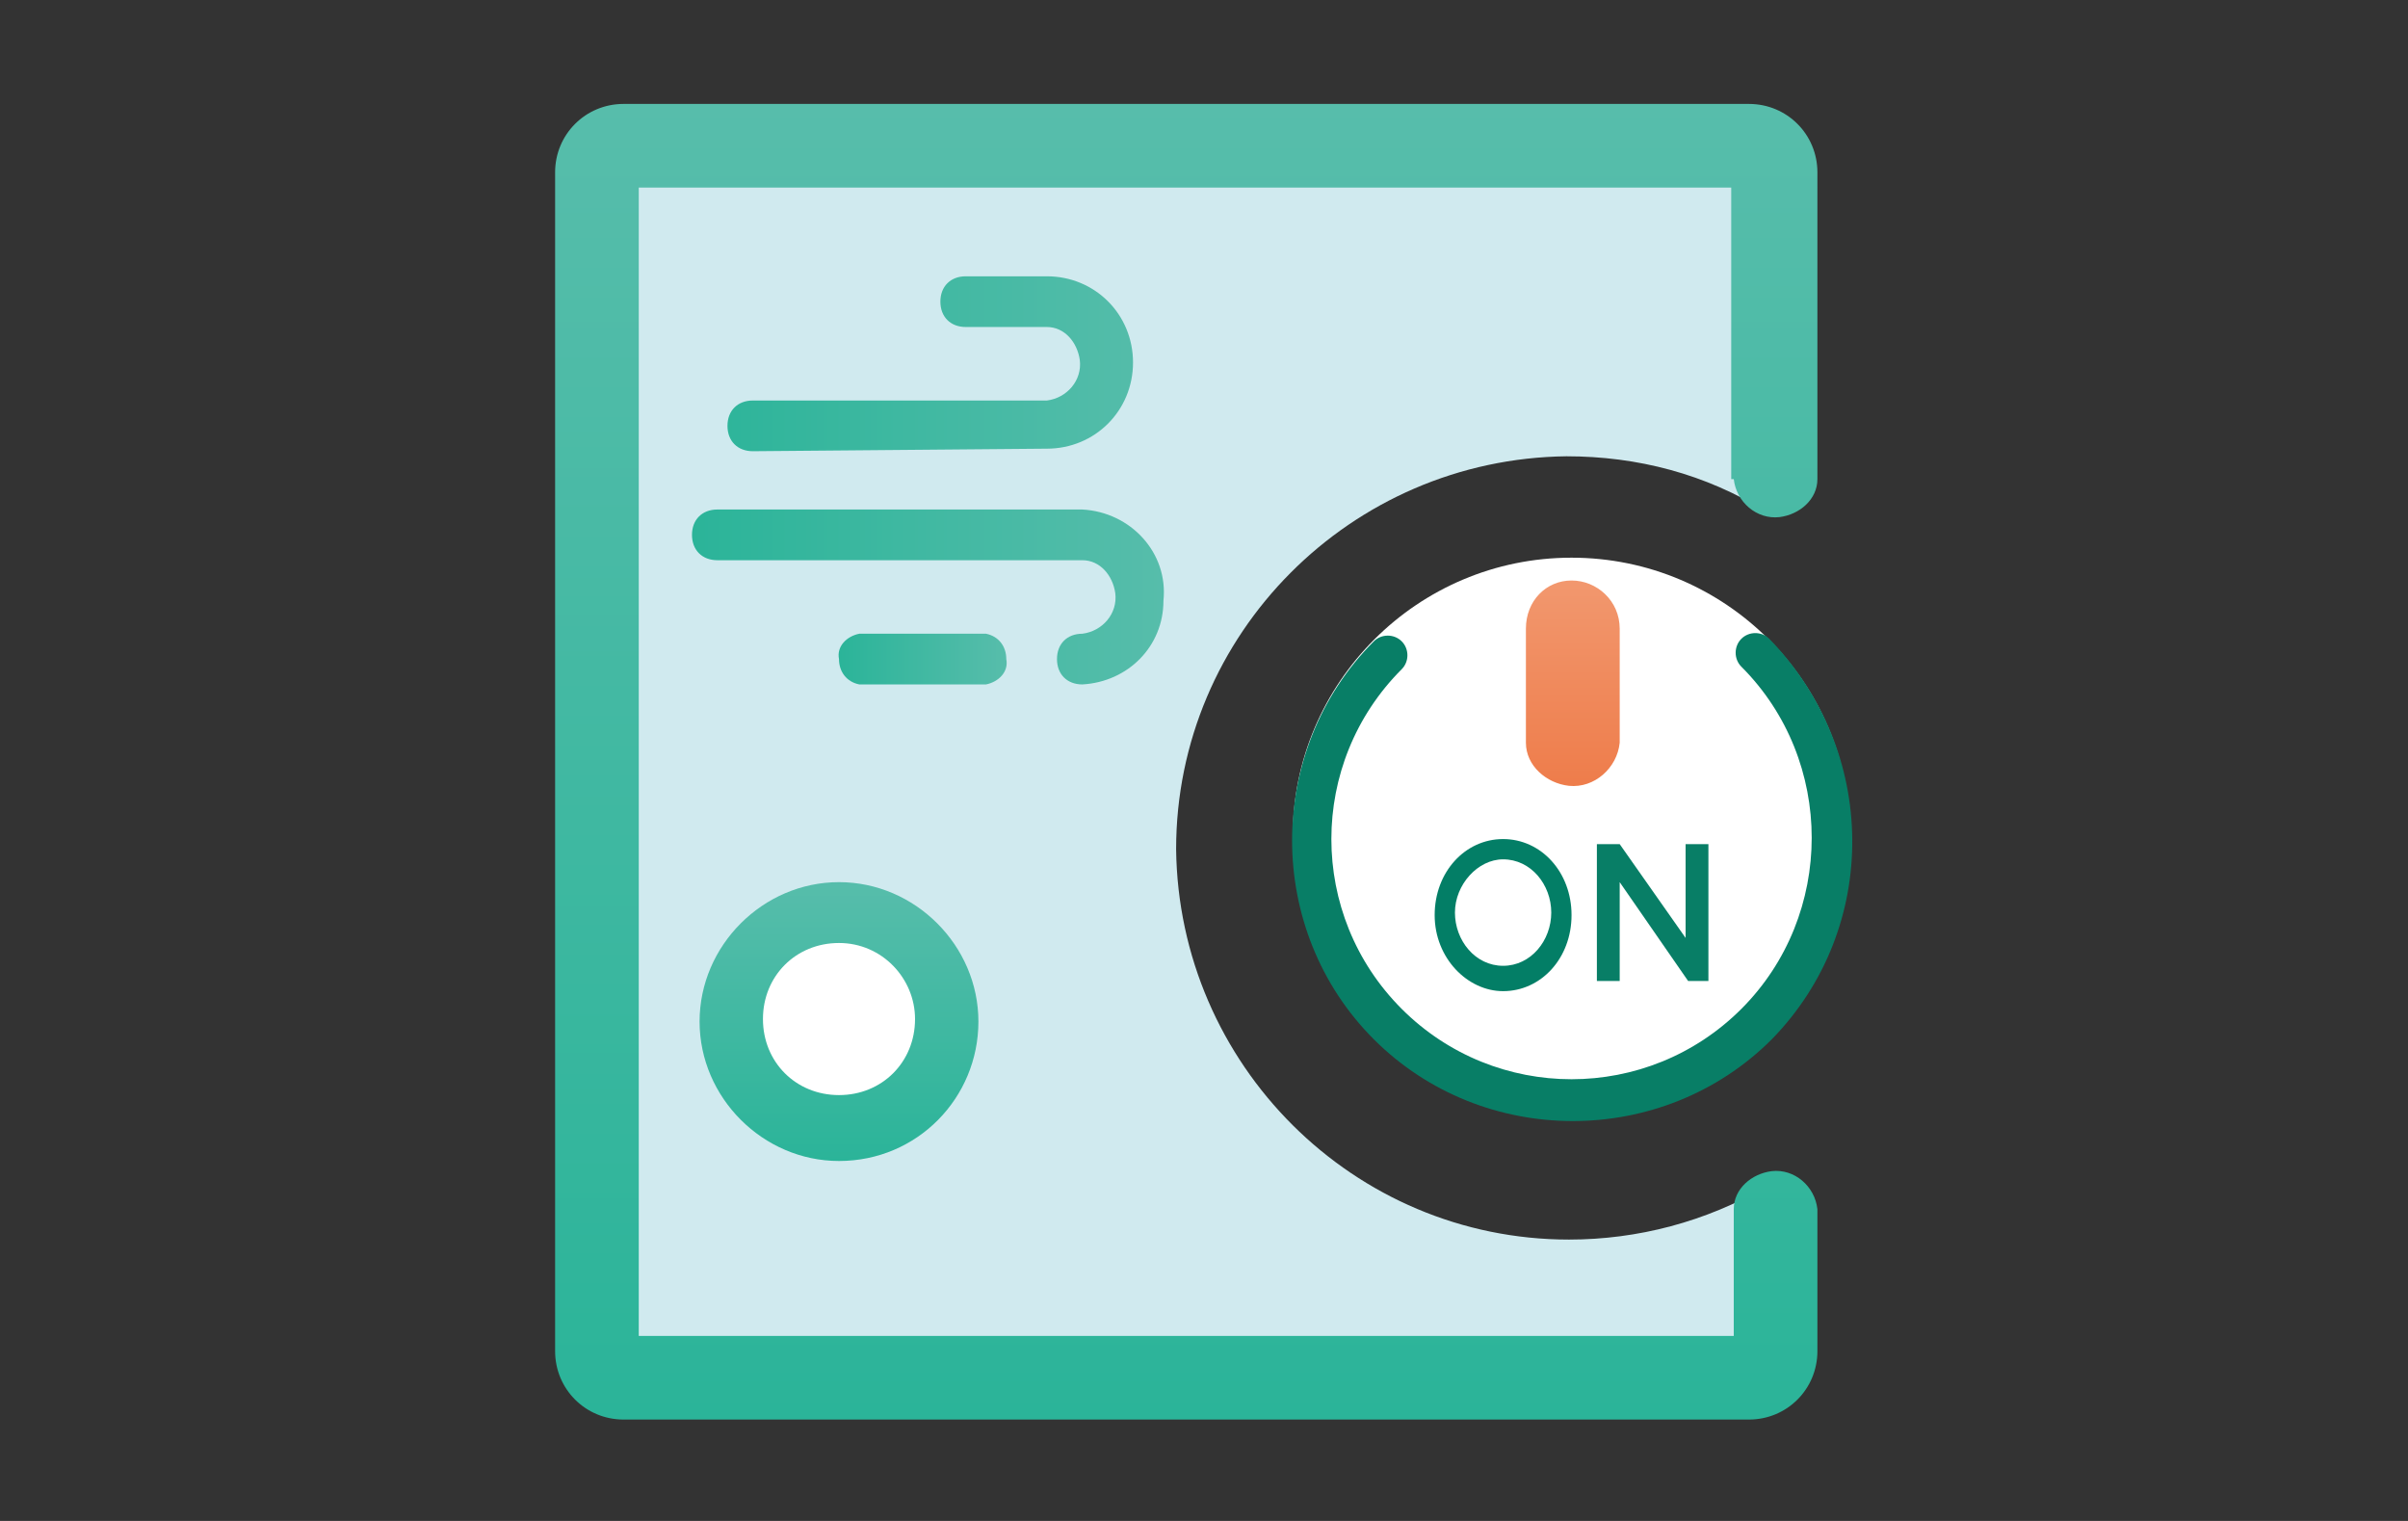 <?xml version="1.0" encoding="utf-8"?>
<!-- Generator: Adobe Illustrator 25.3.1, SVG Export Plug-In . SVG Version: 6.00 Build 0)  -->
<svg version="1.1" id="图层_1" xmlns="http://www.w3.org/2000/svg" xmlns:xlink="http://www.w3.org/1999/xlink" x="0px" y="0px"
	 viewBox="0 0 95 60" style="enable-background:new 0 0 95 60;" xml:space="preserve">
<rect x="0" y="0" width="95" height="60" fill="#333333" stroke="none"/>
<style type="text/css">
	.st0{fill:#D0EAEF;}
	.st1{fill:url(#SVGID_1_);}
	.st2{fill:url(#SVGID_2_);}
	.st3{fill:url(#SVGID_3_);}
	.st4{fill:url(#SVGID_4_);}
	.st5{fill:#FFFFFF;}
	.st6{fill:#087E66;}
	.st7{fill:url(#SVGID_5_);}
	.st8{fill:#037E66;}
</style>
<path class="st0" d="M61.9,48.9c-8.5,0-15.4-6.9-15.5-15.4c0-8.5,6.9-15.4,15.4-15.5c2.8,0,5.5,0.7,7.9,2.2V6H23.9v47.8h45.8v-7
	C67.3,48.2,64.6,48.9,61.9,48.9z"/>
<linearGradient id="SVGID_1_" gradientUnits="userSpaceOnUse" x1="46.79" y1="6.07" x2="46.79" y2="57.93" gradientTransform="matrix(1 0 0 -1 0 62)">
	<stop  offset="0" style="stop-color:#2BB499"/>
	<stop  offset="1" style="stop-color:#57BDAB"/>
</linearGradient>
<path class="st1" d="M68.4,18.9c0.1,0.9,0.9,1.6,1.8,1.5c0.8-0.1,1.5-0.7,1.5-1.5V6.8c0-1.5-1.2-2.7-2.7-2.7c0,0,0,0,0,0H24.6
	c-1.5,0-2.7,1.2-2.7,2.7c0,0,0,0,0,0v46.5c0,1.5,1.2,2.7,2.7,2.7c0,0,0,0,0,0H69c1.5,0,2.7-1.2,2.7-2.7c0,0,0,0,0,0v-5.6
	c-0.1-0.9-0.9-1.6-1.8-1.5c-0.8,0.1-1.5,0.7-1.5,1.5v5H25.2V7.4h43.1V18.9z"/>
<linearGradient id="SVGID_2_" gradientUnits="userSpaceOnUse" x1="27.3" y1="43.07" x2="46.15" y2="43.07" gradientTransform="matrix(1 0 0 -1 0 62)">
	<stop  offset="0" style="stop-color:#2BB499"/>
	<stop  offset="1" style="stop-color:#57BDAB"/>
</linearGradient>
<path class="st2" d="M42.7,27c-0.6,0-1-0.4-1-1s0.4-1,1-1c0.8-0.1,1.4-0.8,1.3-1.6c-0.1-0.7-0.6-1.3-1.3-1.3H28.3c-0.6,0-1-0.4-1-1
	s0.4-1,1-1h14.4c1.9,0.1,3.4,1.7,3.2,3.6C45.9,25.5,44.5,26.9,42.7,27L42.7,27L42.7,27z M29.7,17.8c-0.6,0-1-0.4-1-1s0.4-1,1-1h11.6
	c0.8-0.1,1.4-0.8,1.3-1.6c-0.1-0.7-0.6-1.3-1.3-1.3h-3.2c-0.6,0-1-0.4-1-1s0.4-1,1-1h3.2c1.9,0,3.4,1.5,3.4,3.4s-1.5,3.4-3.4,3.4
	l0,0L29.7,17.8L29.7,17.8z"/>
<linearGradient id="SVGID_3_" gradientUnits="userSpaceOnUse" x1="33.13" y1="36" x2="39.66" y2="36" gradientTransform="matrix(1 0 0 -1 0 62)">
	<stop  offset="0" style="stop-color:#2BB499"/>
	<stop  offset="1" style="stop-color:#57BDAB"/>
</linearGradient>
<path class="st3" d="M33.9,27c-0.5-0.1-0.8-0.5-0.8-1c-0.1-0.5,0.3-0.9,0.8-1h5c0.5,0.1,0.8,0.5,0.8,1c0.1,0.5-0.3,0.9-0.8,1H33.9z"
	/>
<linearGradient id="SVGID_4_" gradientUnits="userSpaceOnUse" x1="33.13" y1="16.24" x2="33.13" y2="27.28" gradientTransform="matrix(1 0 0 -1 0 62)">
	<stop  offset="0" style="stop-color:#2BB499"/>
	<stop  offset="1" style="stop-color:#57BDAB"/>
</linearGradient>
<path class="st4" d="M33.1,45.8c-3,0-5.5-2.5-5.5-5.5c0-3,2.5-5.5,5.5-5.5s5.5,2.5,5.5,5.5S36.2,45.8,33.1,45.8L33.1,45.8z"/>
<path class="st5" d="M33.1,37.2c-1.7,0-3,1.3-3,3s1.3,3,3,3c1.7,0,3-1.3,3-3l0,0C36.1,38.6,34.8,37.2,33.1,37.2z"/>
<circle class="st5" cx="62" cy="33" r="11"/>
<path class="st6" d="M69.8,25.2c-0.3-0.3-0.8-0.3-1.1,0c0,0,0,0,0,0c-0.3,0.3-0.3,0.8,0,1.1c0,0,0,0,0,0c3.7,3.7,3.7,9.8,0,13.5
	s-9.7,3.7-13.4,0c-3.7-3.7-3.7-9.7,0-13.4l0,0c0.3-0.3,0.3-0.8,0-1.1c0,0,0,0,0,0c-0.3-0.3-0.8-0.3-1.1,0l0,0l0,0
	c-4.3,4.3-4.3,11.4,0,15.7s11.4,4.3,15.7,0C74.2,36.6,74.1,29.6,69.8,25.2L69.8,25.2z"/>
<path class="st6" d="M67.4,38.7h-0.8l-2.7-3.9v3.9H63v-5.4h0.9l2.6,3.7v-3.7h0.9L67.4,38.7z"/>
<linearGradient id="SVGID_5_" gradientUnits="userSpaceOnUse" x1="62.05" y1="30.55" x2="62.05" y2="39.509" gradientTransform="matrix(1 0 0 -1 0 62)">
	<stop  offset="0" style="stop-color:#EE7B49"/>
	<stop  offset="1" style="stop-color:#F29970"/>
</linearGradient>
<path class="st7" d="M62,31.5c-1.2,0-2.2-1-2.2-2.2v-4.5c0-1.2,1-2.2,2.2-2.2c1.2,0,2.2,1,2.2,2.2v4.5C64.3,30.5,63.3,31.5,62,31.5z
	"/>
<path class="st5" d="M62,22.9c1,0,1.9,0.8,1.9,1.9v4.5c-0.1,1-1,1.8-2,1.7c-0.9-0.1-1.7-0.8-1.7-1.7v-4.5C60.2,23.7,61,22.9,62,22.9
	 M62,22.1c-1.4,0-2.6,1.2-2.6,2.6v4.5c0.1,1.4,1.3,2.5,2.8,2.4c1.3-0.1,2.4-1.1,2.4-2.4v-4.5C64.7,23.3,63.5,22.1,62,22.1z"/>
<path class="st8" d="M59.3,39.1c1.5,0,2.7-1.3,2.7-3s-1.2-3-2.7-3c-1.5,0-2.7,1.3-2.7,3S57.9,39.1,59.3,39.1z M59.3,33.9
	c1.1,0,1.9,1,1.9,2.1s-0.8,2.1-1.9,2.1s-1.9-1-1.9-2.1S58.3,33.9,59.3,33.9z"/>
</svg>
